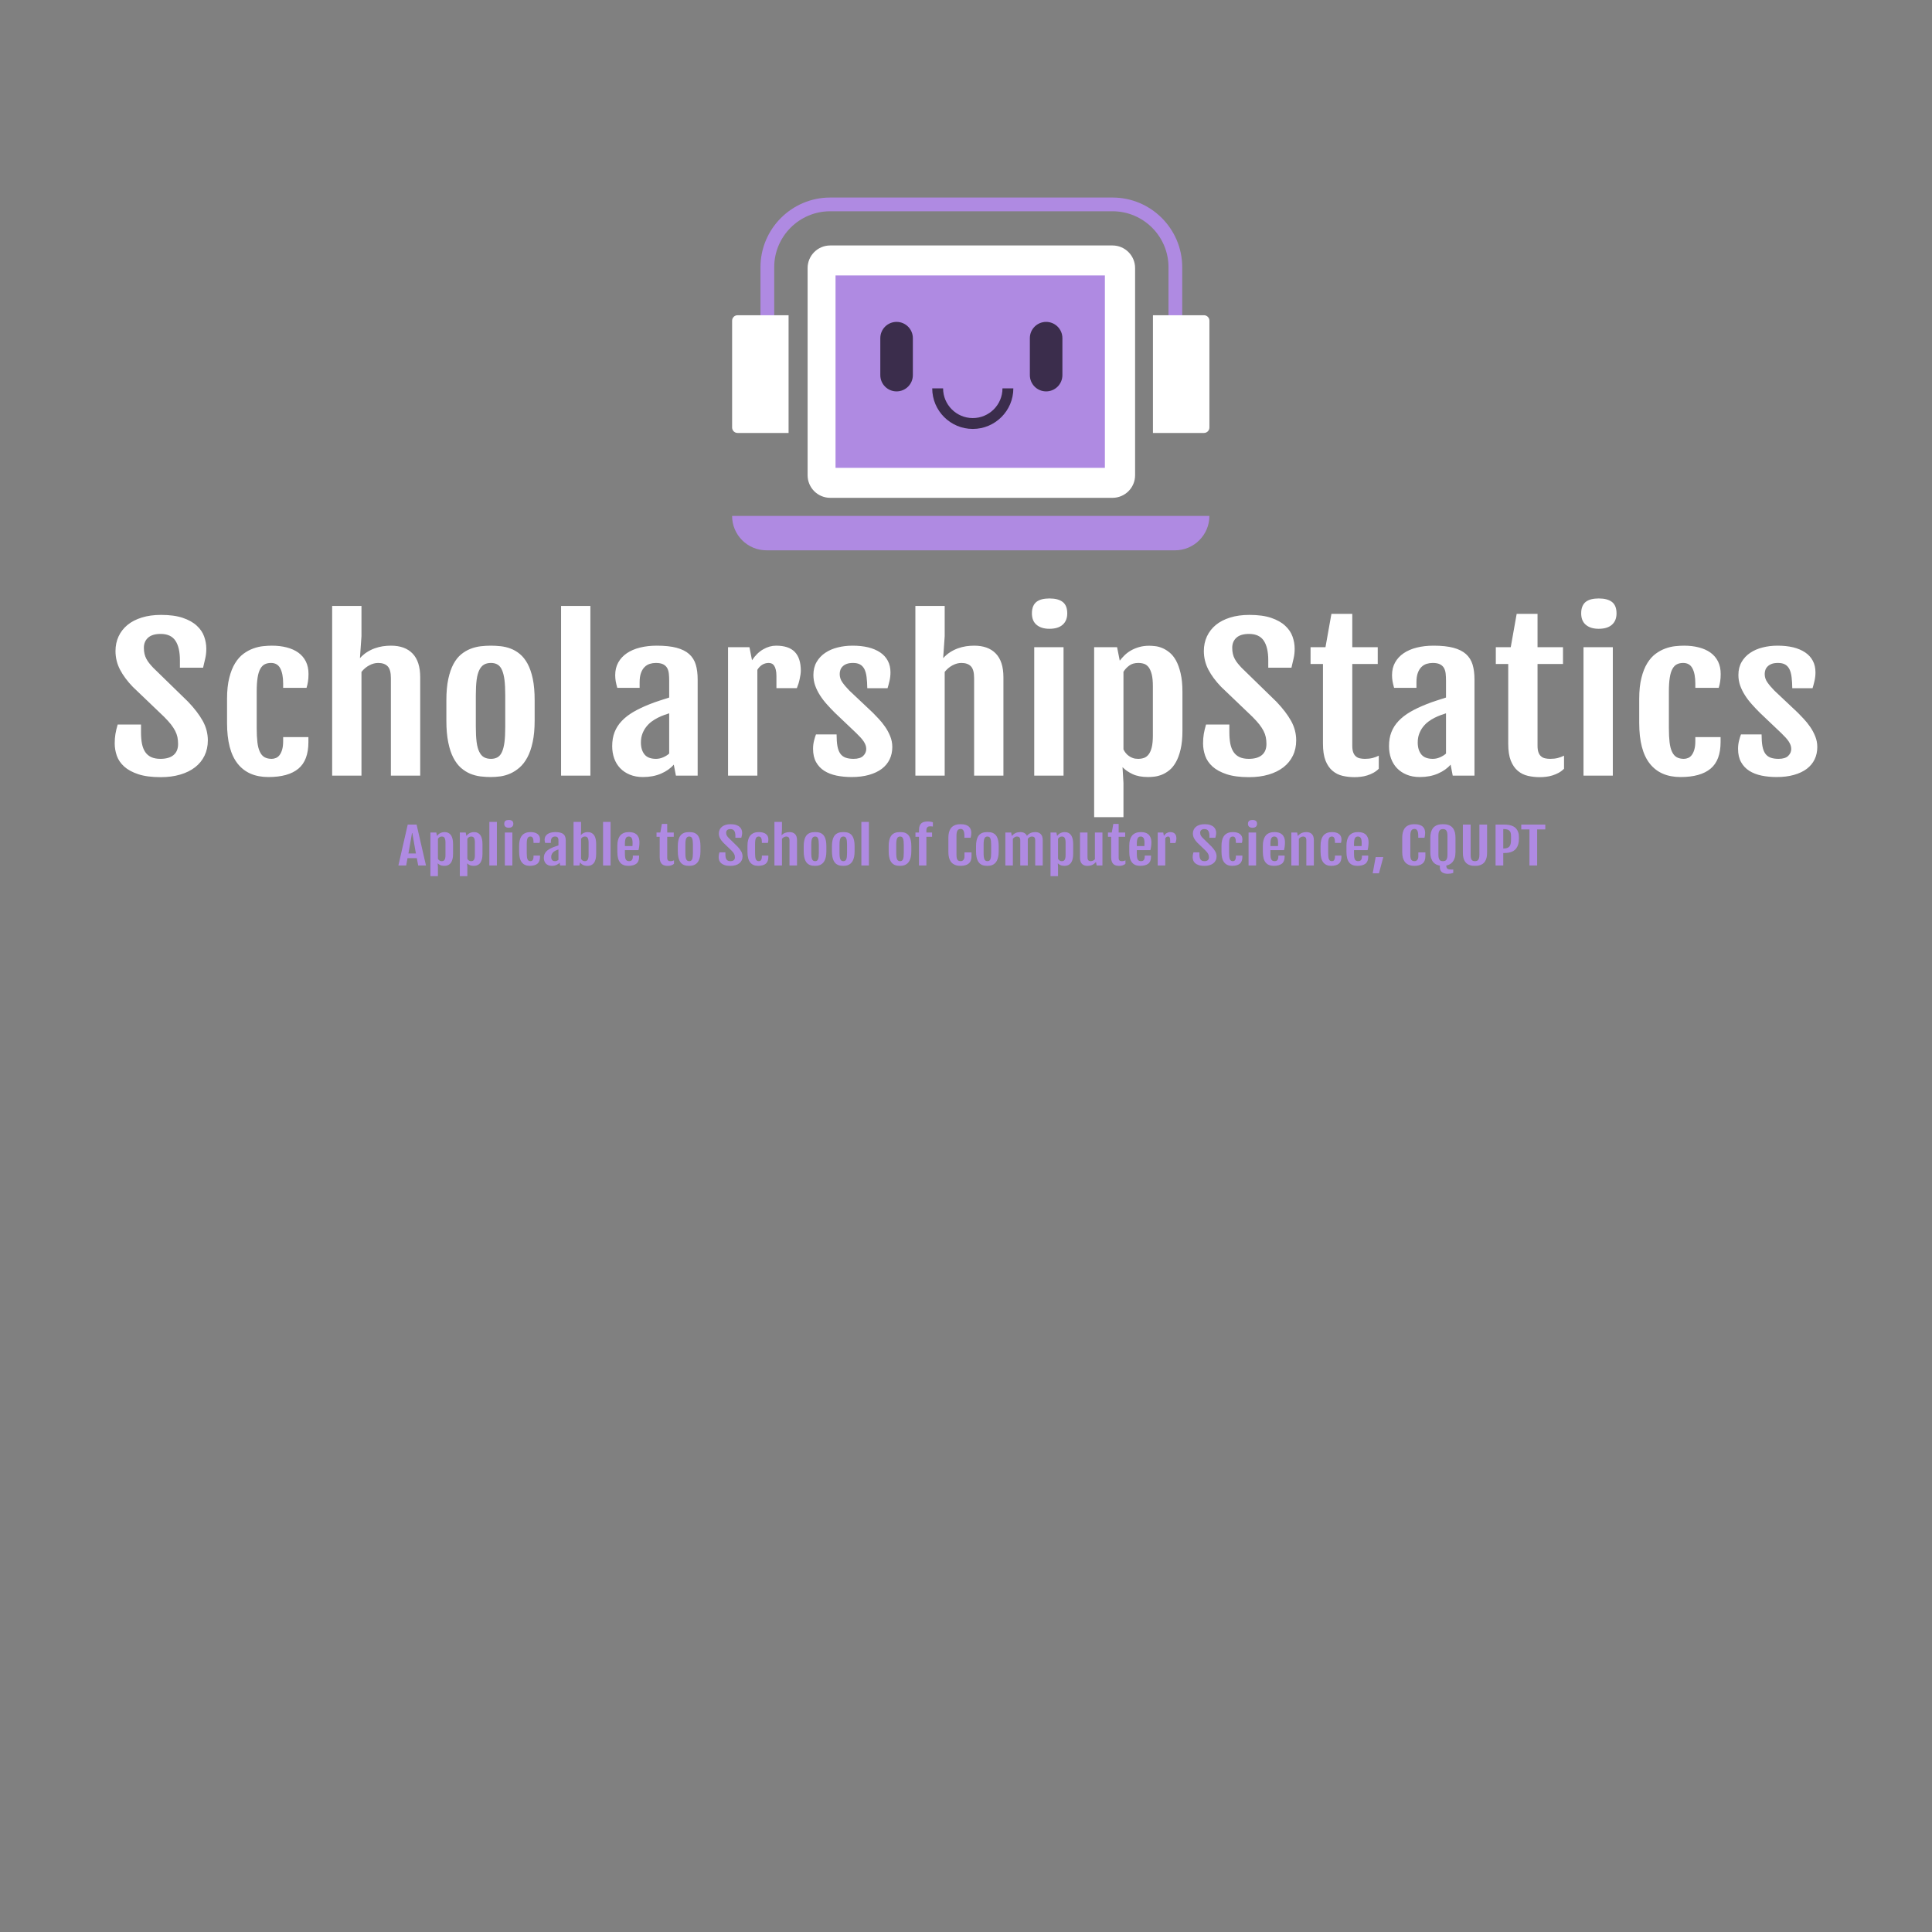 <svg xmlns="http://www.w3.org/2000/svg" width="512" height="512" viewBox="0 0 512 512" style="overflow: visible" data-bbox="30.321587850611962 52.35339158024496 451.356824298776 179.83395119951004">
        
        <rect x="0" y="0" width="512" height="512" fill="#808080" stroke="none"/>
        
        <g transform="matrix(0.286, 0, 0, 0.286, 185.76, 27.596)" data-uid="o_f99d9g9kb_9">
          <svg id="OBJECTS" xmlns="http://www.w3.org/2000/svg" viewBox="0 0 500 500" width="500" height="500" data-uid="o_f99d9g9kb_10">
            <path class="cls-1" fill="#af8ae2" data-type="rect" data-x="118.17" data-y="148.48" data-width="267.42" data-height="195.42" d="M118.17 148.48H385.59 V343.9 H118.17 Z" data-uid="o_f99d9g9kb_11"></path>
            <g data-uid="o_f99d9g9kb_12">
              <path class="cls-1" d="m445.95 252.27h-12.72v-101.14c0-28.6-23.26-51.86-51.86-51.86H119.74c-28.59 0-51.86 23.26-51.86 51.86v101.14h-12.72v-101.14c0-35.61 28.97-64.58 64.58-64.58h261.63c35.61 0 64.58 28.97 64.58 64.58v101.14Z" fill="#af8ae2" data-uid="o_f99d9g9kb_13"></path>
              <path class="cls-2" d="m381.34 130.96H119.77c-11.57 0-20.94 9.39-20.94 20.94v191.98c0 11.55 9.37 20.92 20.94 20.92h261.57c11.55 0 20.94-9.37 20.94-20.92v-191.98c0-11.55-9.39-20.94-20.94-20.94Zm-7.05 206.09H124.7v-178.33h249.59v178.33Z" fill="#fff" data-uid="o_f99d9g9kb_14"></path>
              <path class="cls-1" d="m439.27 413.44H60.73c-17.6 0-31.87-14.27-31.87-31.87h442.26c0 17.6-14.27 31.87-31.87 31.87Z" fill="#af8ae2" data-uid="o_f99d9g9kb_15"></path>
              <path class="cls-2" d="m33.91 195.61h47.28v109.08h-47.28c-2.78 0-5.04-2.26-5.04-5.04v-99c0-2.78 2.26-5.04 5.04-5.04Z" fill="#fff" data-uid="o_f99d9g9kb_16"></path>
              <path class="cls-2" d="m423.85 195.61h47.28v109.08h-47.28c-2.78 0-5.04-2.26-5.04-5.04v-99c0-2.78 2.26-5.04 5.04-5.04Z" transform="matrix(-1, 1.2246468525851679e-16, -1.2246468525851679e-16, -1, 889.95, 500.3)" fill="#fff" data-uid="o_f99d9g9kb_17"></path>
            </g>
            <g data-uid="o_f99d9g9kb_18">
              <path class="cls-3" d="m181.27 266.18h0c-8.33 0-15.08-6.75-15.08-15.08v-34.24c0-8.33 6.75-15.08 15.08-15.08h0c8.33 0 15.08 6.75 15.08 15.08v34.24c0 8.33-6.75 15.08-15.08 15.08Z" fill="#3b2d4c" data-uid="o_f99d9g9kb_19"></path>
              <path class="cls-3" d="m319.84 266.18h0c-8.33 0-15.08-6.75-15.08-15.08v-34.24c0-8.33 6.75-15.08 15.08-15.08h0c8.33 0 15.08 6.75 15.08 15.08v34.24c0 8.33-6.75 15.08-15.08 15.08Z" fill="#3b2d4c" data-uid="o_f99d9g9kb_20"></path>
              <path class="cls-3" d="m251.88 300.97c-20.72 0-37.58-16.86-37.58-37.58h10.07c0 15.17 12.34 27.51 27.51 27.51s27.51-12.34 27.51-27.51h10.07c0 20.72-16.86 37.58-37.58 37.58Z" fill="#3b2d4c" data-uid="o_f99d9g9kb_21"></path>
            </g>
          </svg>
        </g>
        <path text="ScholarshipStatics" fill="#ffffff" space="preserve" text-anchor="middle" offset="0.5" font-scale="contain" font-size="48" font-family="Fjalla One" transform="matrix(1.31, 0, 0, 1.055, 255.83, 205.555)" data-fl-textpath="" font-style="normal" font-weight="400" data-uid="o_f99d9g9kb_22" d="M-172.085-8.11L-172.085-8.11Q-172.085-9.4 -171.935-10.49Q-171.785-11.58 -171.485-12.84L-171.485-12.84L-166.765-12.84L-166.765-10.9Q-166.765-9.28 -166.575-8.04Q-166.375-6.8 -165.915-5.94Q-165.455-5.09 -164.695-4.65Q-163.935-4.22 -162.835-4.22L-162.835-4.22Q-161.095-4.22 -160.185-5.17Q-159.265-6.12 -159.265-7.95L-159.265-7.95Q-159.265-8.88 -159.395-9.67Q-159.525-10.45 -159.845-11.23Q-160.165-12 -160.695-12.86Q-161.235-13.71 -162.085-14.77L-162.085-14.77L-168.415-22.29Q-170.095-24.45 -171.015-26.64Q-171.925-28.83 -171.925-31.31L-171.925-31.31Q-171.925-33.3 -171.305-34.97Q-170.685-36.63 -169.515-37.84Q-168.335-39.05 -166.615-39.71Q-164.895-40.38 -162.715-40.38L-162.715-40.38Q-160.065-40.38 -158.295-39.63Q-156.525-38.88 -155.475-37.66Q-154.415-36.45 -153.985-34.93Q-153.555-33.42 -153.555-31.9L-153.555-31.9Q-153.555-30.61 -153.755-29.52Q-153.945-28.43 -154.205-27.12L-154.205-27.12L-158.895-27.12L-158.895-29.02Q-158.895-32.2 -159.805-33.9Q-160.725-35.6 -162.785-35.6L-162.785-35.6Q-164.495-35.6 -165.335-34.65Q-166.185-33.7 -166.185-32.11L-166.185-32.11Q-166.185-31.27 -166.055-30.59Q-165.925-29.91 -165.675-29.33Q-165.435-28.76 -165.085-28.22Q-164.735-27.68 -164.285-27.09L-164.285-27.09L-157.235-18.56Q-155.305-16.05 -154.275-13.75Q-153.245-11.44 -153.245-8.86L-153.245-8.86Q-153.245-6.73 -153.915-5.02Q-154.585-3.3 -155.825-2.11Q-157.065-0.91 -158.825-0.27Q-160.585 0.38 -162.785 0.38L-162.785 0.38Q-165.505 0.38 -167.295-0.35Q-169.085-1.08 -170.155-2.27Q-171.225-3.47 -171.655-4.99Q-172.085-6.52 -172.085-8.11ZM-140.989 0.35L-140.989 0.35Q-145.069 0.35 -147.209-3Q-149.359-6.35 -149.359-13.22L-149.359-13.22L-149.359-19.31Q-149.359-22.38 -148.909-24.57Q-148.469-26.77 -147.729-28.25Q-146.989-29.74 -146.039-30.61Q-145.089-31.48 -144.079-31.93Q-143.079-32.39 -142.089-32.52Q-141.109-32.65 -140.289-32.65L-140.289-32.65Q-138.649-32.65 -137.289-32.21Q-135.929-31.78 -134.939-30.9Q-133.959-30.02 -133.419-28.69Q-132.879-27.35 -132.879-25.55L-132.879-25.55Q-132.879-24.42 -132.989-23.61Q-133.089-22.8 -133.279-22.05L-133.279-22.05L-138.009-22.05L-138.009-23.13Q-138.009-25.57 -138.589-26.94Q-139.159-28.31 -140.469-28.31L-140.469-28.31Q-141.199-28.31 -141.739-27.97Q-142.279-27.63 -142.639-26.81Q-143.009-25.99 -143.179-24.61Q-143.359-23.23 -143.359-21.14L-143.359-21.14L-143.359-11.98Q-143.359-9.87 -143.219-8.39Q-143.079-6.91 -142.719-5.99Q-142.369-5.06 -141.789-4.64Q-141.199-4.22 -140.329-4.22L-140.329-4.22Q-139.889-4.22 -139.469-4.44Q-139.039-4.66 -138.729-5.18Q-138.409-5.7 -138.209-6.55Q-138.009-7.41 -138.009-8.67L-138.009-8.67L-138.009-9.68L-132.899-9.68L-132.899-8.44Q-132.899-3.84 -134.929-1.75Q-136.959 0.35 -140.989 0.35ZM-128.095 0L-128.095-42.63L-122.165-42.63L-122.165-35.04L-122.475-29.51Q-121.815-30.42 -121.055-31.02Q-120.295-31.62 -119.485-31.98Q-118.675-32.34 -117.845-32.5Q-117.015-32.65 -116.195-32.65L-116.195-32.65Q-113.355-32.65 -111.825-30.67Q-110.285-28.69 -110.285-24.73L-110.285-24.73L-110.285 0L-116.215 0L-116.215-24.52Q-116.215-26.65 -116.875-27.48Q-117.525-28.31 -118.795-28.31L-118.795-28.31Q-119.685-28.31 -120.585-27.71Q-121.485-27.12 -122.165-26.06L-122.165-26.06L-122.165 0L-128.095 0ZM-96.011 0.35L-96.011 0.35Q-97.041 0.35 -98.111 0.19Q-99.171 0.02 -100.171-0.49Q-101.171-1.01 -102.051-1.97Q-102.921-2.93 -103.581-4.5Q-104.241-6.07 -104.611-8.37Q-104.991-10.66 -104.991-13.85L-104.991-13.85L-104.991-18.91Q-104.991-22.05 -104.601-24.29Q-104.211-26.53 -103.551-28.05Q-102.881-29.58 -101.991-30.48Q-101.101-31.38 -100.101-31.86Q-99.101-32.34 -98.051-32.5Q-96.991-32.65 -95.991-32.65L-95.991-32.65Q-95.031-32.65 -93.991-32.51Q-92.961-32.37 -91.981-31.91Q-90.991-31.45 -90.121-30.55Q-89.241-29.65 -88.571-28.13Q-87.901-26.6 -87.511-24.34Q-87.131-22.08 -87.131-18.91L-87.131-18.91L-87.131-13.85Q-87.131-10.71 -87.531-8.44Q-87.921-6.16 -88.601-4.59Q-89.281-3.02 -90.171-2.05Q-91.061-1.08 -92.051-0.54Q-93.031 0 -94.051 0.18Q-95.071 0.35 -96.011 0.35ZM-95.961-4.22L-95.961-4.22Q-95.171-4.22 -94.621-4.63Q-94.061-5.04 -93.731-5.98Q-93.391-6.91 -93.231-8.45Q-93.081-9.98 -93.081-12.26L-93.081-12.26L-93.081-20.2Q-93.081-22.48 -93.231-24.02Q-93.391-25.57 -93.731-26.52Q-94.061-27.47 -94.621-27.89Q-95.171-28.31 -95.961-28.31L-95.961-28.31Q-96.811-28.31 -97.381-27.89Q-97.961-27.47 -98.331-26.52Q-98.711-25.57 -98.871-24.02Q-99.031-22.48 -99.031-20.2L-99.031-20.2L-99.031-12.26Q-99.031-9.98 -98.871-8.45Q-98.711-6.91 -98.331-5.98Q-97.961-5.04 -97.381-4.63Q-96.811-4.22 -95.961-4.22ZM-81.786 0L-81.786-42.63L-75.856-42.63L-75.856 0L-81.786 0ZM-65.215 0.35L-65.215 0.35Q-66.715 0.35 -67.875-0.25Q-69.035-0.84 -69.835-1.88Q-70.625-2.91 -71.035-4.32Q-71.445-5.74 -71.445-7.41L-71.445-7.41Q-71.445-9.4 -70.955-10.95Q-70.465-12.49 -69.515-13.73Q-68.565-14.98 -67.165-16Q-65.755-17.02 -63.905-17.93L-63.905-17.93Q-63.015-18.38 -61.895-18.83Q-60.785-19.29 -59.915-19.62L-59.915-19.62L-59.915-23.88Q-59.915-24.82 -59.985-25.63Q-60.055-26.44 -60.325-27.04Q-60.595-27.63 -61.135-27.97Q-61.675-28.31 -62.615-28.31L-62.615-28.31Q-63.245-28.31 -63.845-28.08Q-64.445-27.84 -64.895-27.28Q-65.355-26.72 -65.625-25.78Q-65.895-24.84 -65.895-23.46L-65.895-23.46L-65.895-22.05L-70.415-22.05Q-70.625-22.97 -70.735-23.73Q-70.835-24.49 -70.835-25.24L-70.835-25.24Q-70.835-27.05 -70.215-28.43Q-69.595-29.81 -68.485-30.75Q-67.375-31.69 -65.825-32.17Q-64.275-32.65 -62.425-32.65L-62.425-32.65Q-60.015-32.65 -58.415-32.12Q-56.825-31.59 -55.875-30.54Q-54.925-29.48 -54.535-27.89Q-54.155-26.3 -54.155-24.16L-54.155-24.16L-54.155 0L-58.555 0L-58.985-2.77Q-59.945-1.38 -61.545-0.52Q-63.155 0.35 -65.215 0.35ZM-62.585-4.22L-62.585-4.22Q-61.835-4.22 -61.125-4.61Q-60.415-4.99 -59.915-5.55L-59.915-5.55L-59.915-15.66Q-60.385-15.47 -60.975-15.21Q-61.555-14.95 -62.235-14.53L-62.235-14.53Q-62.875-14.13 -63.485-13.57Q-64.085-13.01 -64.575-12.23Q-65.055-11.46 -65.345-10.49Q-65.635-9.52 -65.635-8.32L-65.635-8.32Q-65.635-6.47 -64.915-5.34Q-64.185-4.22 -62.585-4.22ZM-48.009 0L-48.009-32.27L-43.679-32.27L-43.159-28.99Q-42.179-30.82 -40.899-31.73Q-39.619-32.65 -38.289-32.65L-38.289-32.65Q-35.729-32.65 -34.509-31.08Q-33.289-29.51 -33.289-26.37L-33.289-26.37Q-33.289-25.97 -33.349-25.42Q-33.409-24.87 -33.519-24.27Q-33.619-23.67 -33.769-23.07Q-33.929-22.48 -34.089-21.98L-34.089-21.98L-38.219-21.98L-38.219-24.98Q-38.219-25.97 -38.349-26.6Q-38.469-27.23 -38.679-27.62Q-38.899-28.01 -39.179-28.16Q-39.459-28.31 -39.789-28.31L-39.789-28.31Q-40.489-28.31 -41.089-27.86Q-41.679-27.4 -42.079-26.58L-42.079-26.58L-42.079 0L-48.009 0ZM-30.81-6.75L-30.81-6.75Q-30.81-7.8 -30.61-8.79Q-30.41-9.77 -30.22-10.36L-30.22-10.36L-26.05-10.36Q-26.05-8.6 -25.88-7.42Q-25.7-6.23 -25.3-5.53Q-24.9-4.83 -24.23-4.52Q-23.57-4.22 -22.61-4.22L-22.61-4.22Q-21.27-4.22 -20.66-4.97Q-20.05-5.72 -20.05-6.7L-20.05-6.7Q-20.05-7.22 -20.19-7.69Q-20.33-8.16 -20.59-8.64Q-20.85-9.12 -21.22-9.61Q-21.6-10.1 -22.07-10.69L-22.07-10.69L-26.4-15.8Q-27.25-16.85 -28.03-17.94Q-28.82-19.03 -29.41-20.19Q-30.01-21.35 -30.38-22.62Q-30.74-23.88 -30.74-25.29L-30.74-25.29Q-30.74-27.16 -30.09-28.55Q-29.45-29.93 -28.36-30.84Q-27.27-31.76 -25.84-32.2Q-24.41-32.65 -22.82-32.65L-22.82-32.65Q-21.06-32.65 -19.65-32.23Q-18.25-31.8 -17.24-30.96Q-16.23-30.12 -15.69-28.86Q-15.15-27.61 -15.15-25.95L-15.15-25.95Q-15.15-24.82 -15.35-23.77Q-15.55-22.71 -15.74-21.96L-15.74-21.96L-19.84-21.96Q-19.86-23.55 -19.98-24.75Q-20.1-25.95 -20.41-26.73Q-20.73-27.52 -21.28-27.91Q-21.83-28.31 -22.72-28.31L-22.72-28.31Q-23.5-28.31 -24.01-28.07Q-24.53-27.82 -24.84-27.42Q-25.16-27.02 -25.29-26.53Q-25.42-26.04 -25.42-25.52L-25.42-25.52Q-25.42-24.4 -24.88-23.44Q-24.34-22.48 -23.45-21.35L-23.45-21.35L-18.71-15.8Q-18.2-15.16 -17.52-14.26Q-16.84-13.36 -16.23-12.27Q-15.62-11.18 -15.2-9.89Q-14.78-8.6 -14.78-7.2L-14.78-7.2Q-14.78-5.48 -15.32-4.09Q-15.86-2.7 -16.91-1.71Q-17.96-0.73 -19.5-0.19Q-21.04 0.35 -23 0.35L-23 0.35Q-24.62 0.35 -26.05-0.01Q-27.48-0.38 -28.54-1.21Q-29.59-2.04 -30.2-3.4Q-30.81-4.76 -30.81-6.75ZM-10.11 0L-10.11-42.63L-4.18-42.63L-4.18-35.04L-4.49-29.51Q-3.83-30.42 -3.07-31.02Q-2.31-31.62 -1.5-31.98Q-0.69-32.34  0.14-32.5Q 0.97-32.65  1.79-32.65L 1.79-32.65Q 4.63-32.65  6.16-30.67Q 7.7-28.69  7.7-24.73L 7.7-24.73L 7.7 0L 1.77 0L 1.77-24.52Q 1.77-26.65  1.11-27.48Q 0.46-28.31 -0.81-28.31L-0.81-28.31Q-1.7-28.31 -2.6-27.71Q-3.5-27.12 -4.18-26.06L-4.18-26.06L-4.18 0L-10.11 0ZM 17.003-36.89L 17.003-36.89Q 15.363-36.89  14.413-37.88Q 13.463-38.86  13.463-40.76L 13.463-40.76Q 13.463-41.81  13.713-42.53Q 13.953-43.24  14.413-43.68Q 14.873-44.11  15.523-44.31Q 16.183-44.51  17.023-44.51L 17.023-44.51Q 18.783-44.51  19.703-43.62Q 20.613-42.73  20.613-40.76L 20.613-40.76Q 20.613-38.93  19.683-37.91Q 18.763-36.89  17.003-36.89ZM 13.933 0L 13.933-32.27L 19.863-32.27L 19.863 0L 13.933 0ZM 31.794-2.13L 31.984 1.83L 31.984 10.43L 26.054 10.43L 26.054-32.27L 30.694-32.27L 31.234-28.88Q 31.634-29.53  32.184-30.21Q 32.734-30.89  33.464-31.42Q 34.204-31.95  35.134-32.29Q 36.054-32.63  37.204-32.63L 37.204-32.63Q 37.704-32.63  38.394-32.53Q 39.084-32.44  39.824-32.06Q 40.554-31.69  41.294-30.95Q 42.034-30.21  42.614-28.92Q 43.184-27.63  43.544-25.71Q 43.914-23.79  43.914-21.05L 43.914-21.05L 43.914-11.27Q 43.914-8.53  43.544-6.61Q 43.184-4.69  42.594-3.4Q 42.014-2.11  41.264-1.36Q 40.514-0.61  39.734-0.23Q 38.964 0.14  38.234 0.25Q 37.514 0.35  36.974 0.35L 36.974 0.35Q 35.094 0.35  33.844-0.38Q 32.594-1.1  31.794-2.13L 31.794-2.13ZM 31.984-26.09L 31.984-6.59Q 32.164-6.12  32.434-5.7Q 32.704-5.27  33.074-4.95Q 33.434-4.62  33.894-4.42Q 34.344-4.22  34.954-4.22L 34.954-4.22Q 35.614-4.22  36.154-4.46Q 36.694-4.71  37.094-5.36Q 37.484-6  37.714-7.15Q 37.934-8.3  37.934-10.1L 37.934-10.1L 37.934-22.45Q 37.934-24.26  37.714-25.39Q 37.484-26.53  37.104-27.19Q 36.714-27.84  36.174-28.08Q 35.634-28.31  34.984-28.31L 34.984-28.31Q 33.854-28.31  33.144-27.64Q 32.424-26.98  31.984-26.09L 31.984-26.09ZM 48.087-8.11L 48.087-8.11Q 48.087-9.4  48.237-10.49Q 48.387-11.58  48.687-12.84L 48.687-12.84L 53.407-12.84L 53.407-10.9Q 53.407-9.28  53.597-8.04Q 53.797-6.8  54.257-5.94Q 54.717-5.09  55.477-4.65Q 56.237-4.22  57.337-4.22L 57.337-4.22Q 59.077-4.22  59.987-5.17Q 60.907-6.12  60.907-7.95L 60.907-7.95Q 60.907-8.88  60.777-9.67Q 60.647-10.45  60.327-11.23Q 60.007-12  59.477-12.86Q 58.937-13.71  58.087-14.77L 58.087-14.77L 51.757-22.29Q 50.077-24.45  49.157-26.64Q 48.247-28.83  48.247-31.31L 48.247-31.31Q 48.247-33.3  48.867-34.97Q 49.487-36.63  50.657-37.84Q 51.837-39.05  53.557-39.71Q 55.277-40.38  57.457-40.38L 57.457-40.38Q 60.107-40.38  61.877-39.63Q 63.647-38.88  64.697-37.66Q 65.757-36.45  66.187-34.93Q 66.617-33.42  66.617-31.9L 66.617-31.9Q 66.617-30.61  66.417-29.52Q 66.227-28.43  65.967-27.12L 65.967-27.12L 61.277-27.12L 61.277-29.02Q 61.277-32.2  60.367-33.9Q 59.447-35.6  57.387-35.6L 57.387-35.6Q 55.677-35.6  54.837-34.65Q 53.987-33.7  53.987-32.11L 53.987-32.11Q 53.987-31.27  54.117-30.59Q 54.247-29.91  54.497-29.33Q 54.737-28.76  55.087-28.22Q 55.437-27.68  55.887-27.09L 55.887-27.09L 62.937-18.56Q 64.867-16.05  65.897-13.75Q 66.927-11.44  66.927-8.86L 66.927-8.86Q 66.927-6.73  66.257-5.02Q 65.587-3.3  64.347-2.11Q 63.107-0.91  61.347-0.27Q 59.587 0.38  57.387 0.38L 57.387 0.38Q 54.667 0.38  52.877-0.35Q 51.087-1.08  50.017-2.27Q 48.947-3.47  48.517-4.99Q 48.087-6.52  48.087-8.11ZM 72.343-8.04L 72.343-28.05L 69.833-28.05L 69.833-32.27L 72.853-32.27L 74.053-40.64L 78.273-40.64L 78.273-32.27L 83.423-32.27L 83.423-28.05L 78.273-28.05L 78.273-7.52Q 78.273-6.47  78.473-5.82Q 78.663-5.18  79.023-4.82Q 79.373-4.45  79.843-4.34Q 80.313-4.22  80.823-4.22L 80.823-4.22Q 81.693-4.22  82.363-4.43Q 83.023-4.64  83.633-5.02L 83.633-5.02L 83.633-1.73Q 83.123-1.1  82.523-0.7Q 81.923-0.3  81.293-0.06Q 80.663 0.19  80.003 0.28Q 79.343 0.38  78.713 0.38L 78.713 0.38Q 77.473 0.38  76.323 0.05Q 75.173-0.28  74.283-1.21Q 73.393-2.13  72.863-3.77Q 72.343-5.41  72.343-8.04L 72.343-8.04ZM 91.934 0.35L 91.934 0.35Q 90.434 0.35  89.274-0.25Q 88.114-0.84  87.314-1.88Q 86.524-2.91  86.114-4.32Q 85.704-5.74  85.704-7.41L 85.704-7.41Q 85.704-9.4  86.194-10.95Q 86.684-12.49  87.634-13.73Q 88.584-14.98  89.984-16Q 91.394-17.02  93.244-17.93L 93.244-17.93Q 94.134-18.38  95.254-18.83Q 96.364-19.29  97.234-19.62L 97.234-19.62L 97.234-23.88Q 97.234-24.82  97.164-25.63Q 97.094-26.44  96.824-27.04Q 96.554-27.63  96.014-27.97Q 95.474-28.31  94.534-28.31L 94.534-28.31Q 93.904-28.31  93.304-28.08Q 92.704-27.84  92.254-27.28Q 91.794-26.72  91.524-25.78Q 91.254-24.84  91.254-23.46L 91.254-23.46L 91.254-22.05L 86.734-22.05Q 86.524-22.97  86.414-23.73Q 86.314-24.49  86.314-25.24L 86.314-25.24Q 86.314-27.05  86.934-28.43Q 87.554-29.81  88.664-30.75Q 89.774-31.69  91.324-32.17Q 92.874-32.65  94.724-32.65L 94.724-32.65Q 97.134-32.65  98.734-32.12Q 100.324-31.59  101.274-30.54Q 102.224-29.48  102.614-27.89Q 102.994-26.3  102.994-24.16L 102.994-24.16L 102.994 0L 98.594 0L 98.164-2.77Q 97.204-1.38  95.604-0.52Q 93.994 0.35  91.934 0.35ZM 94.564-4.22L 94.564-4.22Q 95.314-4.22  96.024-4.61Q 96.734-4.99  97.234-5.55L 97.234-5.55L 97.234-15.66Q 96.764-15.47  96.174-15.21Q 95.594-14.95  94.914-14.53L 94.914-14.53Q 94.274-14.13  93.664-13.57Q 93.064-13.01  92.574-12.23Q 92.094-11.46  91.804-10.49Q 91.514-9.52  91.514-8.32L 91.514-8.32Q 91.514-6.47  92.234-5.34Q 92.964-4.22  94.564-4.22ZM 109.82-8.04L 109.82-28.05L 107.31-28.05L 107.31-32.27L 110.33-32.27L 111.53-40.64L 115.75-40.64L 115.75-32.27L 120.9-32.27L 120.9-28.05L 115.75-28.05L 115.75-7.52Q 115.75-6.47  115.95-5.82Q 116.14-5.18  116.5-4.82Q 116.85-4.45  117.32-4.34Q 117.79-4.22  118.3-4.22L 118.3-4.22Q 119.17-4.22  119.84-4.43Q 120.5-4.64  121.11-5.02L 121.11-5.02L 121.11-1.73Q 120.6-1.1  120-0.7Q 119.4-0.3  118.77-0.06Q 118.14 0.19  117.48 0.28Q 116.82 0.38  116.19 0.38L 116.19 0.38Q 114.95 0.38  113.8 0.05Q 112.65-0.28  111.76-1.21Q 110.87-2.13  110.34-3.77Q 109.82-5.41  109.82-8.04L 109.82-8.04ZM 128.12-36.89L 128.12-36.89Q 126.48-36.89  125.53-37.88Q 124.58-38.86  124.58-40.76L 124.58-40.76Q 124.58-41.81  124.83-42.53Q 125.07-43.24  125.53-43.68Q 125.99-44.11  126.64-44.31Q 127.3-44.51  128.14-44.51L 128.14-44.51Q 129.9-44.51  130.82-43.62Q 131.73-42.73  131.73-40.76L 131.73-40.76Q 131.73-38.93  130.8-37.91Q 129.88-36.89  128.12-36.89ZM 125.05 0L 125.05-32.27L 130.98-32.27L 130.98 0L 125.05 0ZM 144.691 0.35L 144.691 0.35Q 140.611 0.35  138.471-3Q 136.321-6.35  136.321-13.22L 136.321-13.22L 136.321-19.31Q 136.321-22.38  136.771-24.57Q 137.211-26.77  137.951-28.25Q 138.691-29.74  139.641-30.61Q 140.591-31.48  141.601-31.93Q 142.601-32.39  143.591-32.52Q 144.571-32.65  145.391-32.65L 145.391-32.65Q 147.031-32.65  148.391-32.21Q 149.751-31.78  150.741-30.9Q 151.721-30.02  152.261-28.69Q 152.801-27.35  152.801-25.55L 152.801-25.55Q 152.801-24.42  152.691-23.61Q 152.591-22.8  152.401-22.05L 152.401-22.05L 147.671-22.05L 147.671-23.13Q 147.671-25.57  147.091-26.94Q 146.521-28.31  145.211-28.31L 145.211-28.31Q 144.481-28.31  143.941-27.97Q 143.401-27.63  143.041-26.81Q 142.671-25.99  142.501-24.61Q 142.321-23.23  142.321-21.14L 142.321-21.14L 142.321-11.98Q 142.321-9.87  142.461-8.39Q 142.601-6.91  142.961-5.99Q 143.311-5.06  143.891-4.64Q 144.481-4.22  145.351-4.22L 145.351-4.22Q 145.791-4.22  146.211-4.44Q 146.641-4.66  146.951-5.18Q 147.271-5.7  147.471-6.55Q 147.671-7.41  147.671-8.67L 147.671-8.67L 147.671-9.68L 152.781-9.68L 152.781-8.44Q 152.781-3.84  150.751-1.75Q 148.721 0.35  144.691 0.35ZM 156.315-6.75L 156.315-6.75Q 156.315-7.8  156.515-8.79Q 156.715-9.77  156.905-10.36L 156.905-10.36L 161.075-10.36Q 161.075-8.6  161.245-7.42Q 161.425-6.23  161.825-5.53Q 162.225-4.83  162.895-4.52Q 163.555-4.22  164.515-4.22L 164.515-4.22Q 165.855-4.22  166.465-4.97Q 167.075-5.72  167.075-6.7L 167.075-6.7Q 167.075-7.22  166.935-7.69Q 166.795-8.16  166.535-8.64Q 166.275-9.12  165.905-9.61Q 165.525-10.1  165.055-10.69L 165.055-10.69L 160.725-15.8Q 159.875-16.85  159.095-17.94Q 158.305-19.03  157.715-20.19Q 157.115-21.35  156.745-22.62Q 156.385-23.88  156.385-25.29L 156.385-25.29Q 156.385-27.16  157.035-28.55Q 157.675-29.93  158.765-30.84Q 159.855-31.76  161.285-32.2Q 162.715-32.65  164.305-32.65L 164.305-32.65Q 166.065-32.65  167.475-32.23Q 168.875-31.8  169.885-30.96Q 170.895-30.12  171.435-28.86Q 171.975-27.61  171.975-25.95L 171.975-25.95Q 171.975-24.82  171.775-23.77Q 171.575-22.71  171.385-21.96L 171.385-21.96L 167.285-21.96Q 167.265-23.55  167.145-24.75Q 167.025-25.95  166.715-26.73Q 166.395-27.52  165.845-27.91Q 165.295-28.31  164.405-28.31L 164.405-28.31Q 163.625-28.31  163.115-28.07Q 162.595-27.82  162.285-27.42Q 161.965-27.02  161.835-26.53Q 161.705-26.04  161.705-25.52L 161.705-25.52Q 161.705-24.4  162.245-23.44Q 162.785-22.48  163.675-21.35L 163.675-21.35L 168.415-15.8Q 168.925-15.16  169.605-14.26Q 170.285-13.36  170.895-12.27Q 171.505-11.18  171.925-9.89Q 172.345-8.6  172.345-7.2L 172.345-7.2Q 172.345-5.48  171.805-4.09Q 171.265-2.7  170.215-1.71Q 169.165-0.73  167.625-0.19Q 166.085 0.35  164.125 0.35L 164.125 0.35Q 162.505 0.35  161.075-0.01Q 159.645-0.38  158.585-1.21Q 157.535-2.04  156.925-3.4Q 156.315-4.76  156.315-6.75Z"></path>
        <path text="Applicable to School of Computer Science, CQUPT" fill="#af8ae2" space="preserve" text-anchor="middle" offset="0.5" font-scale="contain" font-size="48" font-family="Fjalla One" transform="matrix(0.336, 0, 0, 0.271, 257.584, 229.363)" font-style="normal" font-weight="400" data-fl-textpath="" data-uid="o_f99d9g9kb_23" d="M-452.409 0L-445.029-40.03L-438.049-40.03L-430.639 0L-436.779 0L-437.879-7.17L-445.199-7.17L-446.249 0L-452.409 0ZM-444.489-11.74L-438.589-11.74L-441.399-31.69L-441.659-31.69L-444.489-11.74ZM-421.405-2.13L-421.215 1.83L-421.215 10.43L-427.145 10.43L-427.145-32.27L-422.505-32.27L-421.965-28.88Q-421.565-29.53 -421.015-30.21Q-420.465-30.89 -419.735-31.42Q-418.995-31.95 -418.065-32.29Q-417.145-32.63 -415.995-32.63L-415.995-32.63Q-415.495-32.63 -414.805-32.53Q-414.115-32.44 -413.375-32.06Q-412.645-31.69 -411.905-30.95Q-411.165-30.21 -410.585-28.92Q-410.015-27.63 -409.655-25.71Q-409.285-23.79 -409.285-21.05L-409.285-21.05L-409.285-11.27Q-409.285-8.53 -409.655-6.61Q-410.015-4.69 -410.605-3.4Q-411.185-2.11 -411.935-1.36Q-412.685-0.61 -413.465-0.23Q-414.235 0.14 -414.965 0.25Q-415.685 0.35 -416.225 0.35L-416.225 0.35Q-418.105 0.35 -419.355-0.38Q-420.605-1.1 -421.405-2.13L-421.405-2.13ZM-421.215-26.09L-421.215-6.59Q-421.035-6.12 -420.765-5.7Q-420.495-5.27 -420.125-4.95Q-419.765-4.62 -419.305-4.42Q-418.855-4.22 -418.245-4.22L-418.245-4.22Q-417.585-4.22 -417.045-4.46Q-416.505-4.71 -416.105-5.36Q-415.715-6 -415.485-7.15Q-415.265-8.3 -415.265-10.1L-415.265-10.1L-415.265-22.45Q-415.265-24.26 -415.485-25.39Q-415.715-26.53 -416.095-27.19Q-416.485-27.84 -417.025-28.08Q-417.565-28.31 -418.215-28.31L-418.215-28.31Q-419.345-28.31 -420.055-27.64Q-420.775-26.98 -421.215-26.09L-421.215-26.09ZM-398.202-2.13L-398.012 1.83L-398.012 10.43L-403.942 10.43L-403.942-32.27L-399.302-32.27L-398.762-28.88Q-398.362-29.53 -397.812-30.21Q-397.262-30.89 -396.532-31.42Q-395.792-31.95 -394.862-32.29Q-393.942-32.63 -392.792-32.63L-392.792-32.63Q-392.292-32.63 -391.602-32.53Q-390.912-32.44 -390.172-32.06Q-389.442-31.69 -388.702-30.95Q-387.962-30.21 -387.382-28.92Q-386.812-27.63 -386.452-25.71Q-386.082-23.79 -386.082-21.05L-386.082-21.05L-386.082-11.27Q-386.082-8.53 -386.452-6.61Q-386.812-4.69 -387.402-3.4Q-387.982-2.11 -388.732-1.36Q-389.482-0.61 -390.262-0.23Q-391.032 0.14 -391.762 0.25Q-392.482 0.35 -393.022 0.35L-393.022 0.35Q-394.902 0.35 -396.152-0.38Q-397.402-1.1 -398.202-2.13L-398.202-2.13ZM-398.012-26.09L-398.012-6.59Q-397.832-6.12 -397.562-5.7Q-397.292-5.27 -396.922-4.95Q-396.562-4.62 -396.102-4.42Q-395.652-4.22 -395.042-4.22L-395.042-4.22Q-394.382-4.22 -393.842-4.46Q-393.302-4.71 -392.902-5.36Q-392.512-6 -392.282-7.15Q-392.062-8.3 -392.062-10.1L-392.062-10.1L-392.062-22.45Q-392.062-24.26 -392.282-25.39Q-392.512-26.53 -392.892-27.19Q-393.282-27.84 -393.822-28.08Q-394.362-28.31 -395.012-28.31L-395.012-28.31Q-396.142-28.31 -396.852-27.64Q-397.572-26.98 -398.012-26.09L-398.012-26.09ZM-380.649 0L-380.649-42.63L-374.719-42.63L-374.719 0L-380.649 0ZM-365.368-36.89L-365.368-36.89Q-367.008-36.89 -367.958-37.88Q-368.908-38.86 -368.908-40.76L-368.908-40.76Q-368.908-41.81 -368.658-42.53Q-368.418-43.24 -367.958-43.68Q-367.498-44.11 -366.848-44.31Q-366.188-44.51 -365.348-44.51L-365.348-44.51Q-363.588-44.51 -362.668-43.62Q-361.758-42.73 -361.758-40.76L-361.758-40.76Q-361.758-38.93 -362.688-37.91Q-363.608-36.89 -365.368-36.89ZM-368.438 0L-368.438-32.27L-362.508-32.27L-362.508 0L-368.438 0ZM-348.797 0.35L-348.797 0.35Q-352.877 0.35 -355.017-3Q-357.167-6.35 -357.167-13.22L-357.167-13.22L-357.167-19.31Q-357.167-22.38 -356.717-24.57Q-356.277-26.77 -355.537-28.25Q-354.797-29.74 -353.847-30.61Q-352.897-31.48 -351.887-31.93Q-350.887-32.39 -349.897-32.52Q-348.917-32.65 -348.097-32.65L-348.097-32.65Q-346.457-32.65 -345.097-32.21Q-343.737-31.78 -342.747-30.9Q-341.767-30.02 -341.227-28.69Q-340.687-27.35 -340.687-25.55L-340.687-25.55Q-340.687-24.42 -340.797-23.61Q-340.897-22.8 -341.087-22.05L-341.087-22.05L-345.817-22.05L-345.817-23.13Q-345.817-25.57 -346.397-26.94Q-346.967-28.31 -348.277-28.31L-348.277-28.31Q-349.007-28.31 -349.547-27.97Q-350.087-27.63 -350.447-26.81Q-350.817-25.99 -350.987-24.61Q-351.167-23.23 -351.167-21.14L-351.167-21.14L-351.167-11.98Q-351.167-9.87 -351.027-8.39Q-350.887-6.91 -350.527-5.99Q-350.177-5.06 -349.597-4.64Q-349.007-4.22 -348.137-4.22L-348.137-4.22Q-347.697-4.22 -347.277-4.44Q-346.847-4.66 -346.537-5.18Q-346.217-5.7 -346.017-6.55Q-345.817-7.41 -345.817-8.67L-345.817-8.67L-345.817-9.68L-340.707-9.68L-340.707-8.44Q-340.707-3.84 -342.737-1.75Q-344.767 0.35 -348.797 0.35ZM-331.453 0.35L-331.453 0.35Q-332.953 0.35 -334.113-0.25Q-335.273-0.84 -336.073-1.88Q-336.863-2.91 -337.273-4.32Q-337.683-5.74 -337.683-7.41L-337.683-7.41Q-337.683-9.4 -337.193-10.95Q-336.703-12.49 -335.753-13.73Q-334.803-14.98 -333.403-16Q-331.993-17.02 -330.143-17.93L-330.143-17.93Q-329.253-18.38 -328.133-18.83Q-327.023-19.29 -326.153-19.62L-326.153-19.62L-326.153-23.88Q-326.153-24.82 -326.223-25.63Q-326.293-26.44 -326.563-27.04Q-326.833-27.63 -327.373-27.97Q-327.913-28.31 -328.853-28.31L-328.853-28.31Q-329.483-28.31 -330.083-28.08Q-330.683-27.84 -331.133-27.28Q-331.593-26.72 -331.863-25.78Q-332.133-24.84 -332.133-23.46L-332.133-23.46L-332.133-22.05L-336.653-22.05Q-336.863-22.97 -336.973-23.73Q-337.073-24.49 -337.073-25.24L-337.073-25.24Q-337.073-27.05 -336.453-28.43Q-335.833-29.81 -334.723-30.75Q-333.613-31.69 -332.063-32.17Q-330.513-32.65 -328.663-32.65L-328.663-32.65Q-326.253-32.65 -324.653-32.12Q-323.063-31.59 -322.113-30.54Q-321.163-29.48 -320.773-27.89Q-320.393-26.3 -320.393-24.16L-320.393-24.16L-320.393 0L-324.793 0L-325.223-2.77Q-326.183-1.38 -327.783-0.52Q-329.393 0.35 -331.453 0.35ZM-328.823-4.22L-328.823-4.22Q-328.073-4.22 -327.363-4.61Q-326.653-4.99 -326.153-5.55L-326.153-5.55L-326.153-15.66Q-326.623-15.47 -327.213-15.21Q-327.793-14.95 -328.473-14.53L-328.473-14.53Q-329.113-14.13 -329.723-13.57Q-330.323-13.01 -330.813-12.23Q-331.293-11.46 -331.583-10.49Q-331.873-9.52 -331.873-8.32L-331.873-8.32Q-331.873-6.47 -331.153-5.34Q-330.423-4.22 -328.823-4.22ZM-314.247 0L-314.247-42.63L-308.317-42.63L-308.317-34.03L-308.507-29.77L-308.487-29.74Q-308.087-30.3 -307.557-30.82Q-307.027-31.34 -306.367-31.75Q-305.697-32.16 -304.887-32.39Q-304.077-32.63 -303.117-32.63L-303.117-32.63Q-302.627-32.63 -301.937-32.53Q-301.247-32.44 -300.507-32.06Q-299.767-31.69 -299.027-30.95Q-298.287-30.21 -297.717-28.92Q-297.137-27.63 -296.777-25.71Q-296.417-23.79 -296.417-21.05L-296.417-21.05L-296.417-11.27Q-296.417-8.53 -296.777-6.61Q-297.137-4.69 -297.727-3.39Q-298.317-2.09 -299.067-1.34Q-299.817-0.59 -300.587-0.21Q-301.357 0.16 -302.087 0.27Q-302.817 0.38 -303.347 0.38L-303.347 0.38Q-304.477 0.38 -305.377 0.09Q-306.277-0.19 -306.977-0.67Q-307.667-1.15 -308.187-1.76Q-308.717-2.37 -309.117-3L-309.117-3L-309.607 0L-314.247 0ZM-308.317-26.13L-308.317-6.54Q-308.137-6.09 -307.867-5.67Q-307.597-5.25 -307.247-4.93Q-306.887-4.62 -306.417-4.42Q-305.957-4.22 -305.367-4.22L-305.367-4.22Q-304.707-4.22 -304.167-4.46Q-303.637-4.71 -303.237-5.36Q-302.837-6 -302.617-7.15Q-302.387-8.3 -302.387-10.1L-302.387-10.1L-302.387-22.45Q-302.387-24.26 -302.617-25.39Q-302.837-26.53 -303.227-27.19Q-303.607-27.84 -304.147-28.08Q-304.687-28.31 -305.347-28.31L-305.347-28.31Q-306.447-28.31 -307.157-27.67Q-307.877-27.02 -308.317-26.13L-308.317-26.13ZM-290.977 0L-290.977-42.63L-285.047-42.63L-285.047 0L-290.977 0ZM-271.076 0.35L-271.076 0.35Q-273.166 0.35 -274.766-0.42Q-276.376-1.2 -277.476-2.84Q-278.576-4.48 -279.136-7.04Q-279.706-9.61 -279.706-13.22L-279.706-13.22L-279.706-19.31Q-279.706-22.38 -279.246-24.57Q-278.786-26.77 -278.046-28.25Q-277.316-29.74 -276.336-30.61Q-275.366-31.48 -274.336-31.93Q-273.306-32.39 -272.286-32.52Q-271.266-32.65 -270.396-32.65L-270.396-32.65Q-268.806-32.65 -267.326-32.17Q-265.856-31.69 -264.726-30.53Q-263.606-29.37 -262.936-27.42Q-262.266-25.48 -262.266-22.57L-262.266-22.57Q-262.266-21.59 -262.326-20.58Q-262.386-19.57 -262.476-18.6Q-262.566-17.63 -262.726-16.71Q-262.876-15.8 -263.036-15.02L-263.036-15.02L-273.746-15.02L-273.746-11.74Q-273.746-9.63 -273.586-8.19Q-273.426-6.75 -273.036-5.87Q-272.646-4.99 -271.976-4.61Q-271.316-4.22 -270.306-4.22L-270.306-4.22Q-269.766-4.22 -269.246-4.44Q-268.736-4.66 -268.346-5.18Q-267.956-5.7 -267.726-6.55Q-267.496-7.41 -267.496-8.67L-267.496-8.67L-267.496-9.68L-262.546-9.68L-262.546-8.44Q-262.546-3.84 -264.736-1.75Q-266.926 0.35 -271.076 0.35ZM-273.746-19.01L-267.796-19.01Q-267.776-19.27 -267.746-19.7Q-267.726-20.13 -267.716-20.6Q-267.706-21.07 -267.706-21.53Q-267.706-21.98 -267.706-22.31L-267.706-22.31Q-267.706-25.5 -268.456-26.91Q-269.206-28.31 -270.676-28.31L-270.676-28.31Q-271.456-28.31 -272.036-27.95Q-272.626-27.59 -272.996-26.73Q-273.376-25.88 -273.566-24.47Q-273.746-23.06 -273.746-20.98L-273.746-20.98L-273.746-19.01ZM-246.301-8.04L-246.301-28.05L-248.811-28.05L-248.811-32.27L-245.791-32.27L-244.591-40.64L-240.371-40.64L-240.371-32.27L-235.221-32.27L-235.221-28.05L-240.371-28.05L-240.371-7.52Q-240.371-6.47 -240.171-5.82Q-239.981-5.18 -239.621-4.82Q-239.271-4.45 -238.801-4.34Q-238.331-4.22 -237.821-4.22L-237.821-4.22Q-236.951-4.22 -236.281-4.43Q-235.621-4.64 -235.011-5.02L-235.011-5.02L-235.011-1.73Q-235.521-1.1 -236.121-0.7Q-236.721-0.3 -237.351-0.06Q-237.981 0.19 -238.641 0.28Q-239.301 0.38 -239.931 0.38L-239.931 0.38Q-241.171 0.38 -242.321 0.05Q-243.471-0.28 -244.361-1.21Q-245.251-2.13 -245.781-3.77Q-246.301-5.41 -246.301-8.04L-246.301-8.04ZM-223.031 0.35L-223.031 0.35Q-224.061 0.35 -225.131 0.19Q-226.191 0.02 -227.191-0.49Q-228.191-1.01 -229.071-1.97Q-229.941-2.93 -230.601-4.5Q-231.261-6.07 -231.631-8.37Q-232.011-10.66 -232.011-13.85L-232.011-13.85L-232.011-18.91Q-232.011-22.05 -231.621-24.29Q-231.231-26.53 -230.571-28.05Q-229.901-29.58 -229.011-30.48Q-228.121-31.38 -227.121-31.86Q-226.121-32.34 -225.071-32.5Q-224.011-32.65 -223.011-32.65L-223.011-32.65Q-222.051-32.65 -221.011-32.51Q-219.981-32.37 -219.001-31.91Q-218.011-31.45 -217.141-30.55Q-216.261-29.65 -215.591-28.13Q-214.921-26.6 -214.531-24.34Q-214.151-22.08 -214.151-18.91L-214.151-18.91L-214.151-13.85Q-214.151-10.71 -214.551-8.44Q-214.941-6.16 -215.621-4.59Q-216.301-3.02 -217.191-2.05Q-218.081-1.08 -219.071-0.54Q-220.051 0 -221.071 0.18Q-222.091 0.35 -223.031 0.35ZM-222.981-4.22L-222.981-4.22Q-222.191-4.22 -221.641-4.63Q-221.081-5.04 -220.751-5.98Q-220.411-6.91 -220.251-8.45Q-220.101-9.98 -220.101-12.26L-220.101-12.26L-220.101-20.2Q-220.101-22.48 -220.251-24.02Q-220.411-25.57 -220.751-26.52Q-221.081-27.47 -221.641-27.89Q-222.191-28.31 -222.981-28.31L-222.981-28.31Q-223.831-28.31 -224.401-27.89Q-224.981-27.47 -225.351-26.52Q-225.731-25.57 -225.891-24.02Q-226.051-22.48 -226.051-20.2L-226.051-20.2L-226.051-12.26Q-226.051-9.98 -225.891-8.45Q-225.731-6.91 -225.351-5.98Q-224.981-5.04 -224.401-4.63Q-223.831-4.22 -222.981-4.22ZM-199.8-8.11L-199.8-8.11Q-199.8-9.4 -199.65-10.49Q-199.5-11.58 -199.2-12.84L-199.2-12.84L-194.48-12.84L-194.48-10.9Q-194.48-9.28 -194.29-8.04Q-194.09-6.8 -193.63-5.94Q-193.17-5.09 -192.41-4.65Q-191.65-4.22 -190.55-4.22L-190.55-4.22Q-188.81-4.22 -187.9-5.17Q-186.98-6.12 -186.98-7.95L-186.98-7.95Q-186.98-8.88 -187.11-9.67Q-187.24-10.45 -187.56-11.23Q-187.88-12 -188.41-12.86Q-188.95-13.71 -189.8-14.77L-189.8-14.77L-196.13-22.29Q-197.81-24.45 -198.73-26.64Q-199.64-28.83 -199.64-31.31L-199.64-31.31Q-199.64-33.3 -199.02-34.97Q-198.4-36.63 -197.23-37.84Q-196.05-39.05 -194.33-39.71Q-192.61-40.38 -190.43-40.38L-190.43-40.38Q-187.78-40.38 -186.01-39.63Q-184.24-38.88 -183.19-37.66Q-182.13-36.45 -181.7-34.93Q-181.27-33.42 -181.27-31.9L-181.27-31.9Q-181.27-30.61 -181.47-29.52Q-181.66-28.43 -181.92-27.12L-181.92-27.12L-186.61-27.12L-186.61-29.02Q-186.61-32.2 -187.52-33.9Q-188.44-35.6 -190.5-35.6L-190.5-35.6Q-192.21-35.6 -193.05-34.65Q-193.9-33.7 -193.9-32.11L-193.9-32.11Q-193.9-31.27 -193.77-30.59Q-193.64-29.91 -193.39-29.33Q-193.15-28.76 -192.8-28.22Q-192.45-27.68 -192-27.09L-192-27.09L-184.95-18.56Q-183.02-16.05 -181.99-13.75Q-180.96-11.44 -180.96-8.86L-180.96-8.86Q-180.96-6.73 -181.63-5.02Q-182.3-3.3 -183.54-2.11Q-184.78-0.91 -186.54-0.27Q-188.3 0.38 -190.5 0.38L-190.5 0.38Q-193.22 0.38 -195.01-0.35Q-196.8-1.08 -197.87-2.27Q-198.94-3.47 -199.37-4.99Q-199.8-6.52 -199.8-8.11ZM-168.703 0.35L-168.703 0.35Q-172.783 0.35 -174.923-3Q-177.073-6.35 -177.073-13.22L-177.073-13.22L-177.073-19.31Q-177.073-22.38 -176.623-24.57Q-176.183-26.77 -175.443-28.25Q-174.703-29.74 -173.753-30.61Q-172.803-31.48 -171.793-31.93Q-170.793-32.39 -169.803-32.52Q-168.823-32.65 -168.003-32.65L-168.003-32.65Q-166.363-32.65 -165.003-32.21Q-163.643-31.78 -162.653-30.9Q-161.673-30.02 -161.133-28.69Q-160.593-27.35 -160.593-25.55L-160.593-25.55Q-160.593-24.42 -160.703-23.61Q-160.803-22.8 -160.993-22.05L-160.993-22.05L-165.723-22.05L-165.723-23.13Q-165.723-25.57 -166.303-26.94Q-166.873-28.31 -168.183-28.31L-168.183-28.31Q-168.913-28.31 -169.453-27.97Q-169.993-27.63 -170.353-26.81Q-170.723-25.99 -170.893-24.61Q-171.073-23.23 -171.073-21.14L-171.073-21.14L-171.073-11.98Q-171.073-9.87 -170.933-8.39Q-170.793-6.91 -170.433-5.99Q-170.083-5.06 -169.503-4.64Q-168.913-4.22 -168.043-4.22L-168.043-4.22Q-167.603-4.22 -167.183-4.44Q-166.753-4.66 -166.443-5.18Q-166.123-5.7 -165.923-6.55Q-165.723-7.41 -165.723-8.67L-165.723-8.67L-165.723-9.68L-160.613-9.68L-160.613-8.44Q-160.613-3.84 -162.643-1.75Q-164.673 0.35 -168.703 0.35ZM-155.809 0L-155.809-42.63L-149.879-42.63L-149.879-35.04L-150.189-29.51Q-149.529-30.42 -148.769-31.02Q-148.009-31.62 -147.199-31.98Q-146.389-32.34 -145.559-32.5Q-144.729-32.65 -143.909-32.65L-143.909-32.65Q-141.069-32.65 -139.539-30.67Q-137.999-28.69 -137.999-24.73L-137.999-24.73L-137.999 0L-143.929 0L-143.929-24.52Q-143.929-26.65 -144.589-27.48Q-145.239-28.31 -146.509-28.31L-146.509-28.31Q-147.399-28.31 -148.299-27.71Q-149.199-27.12 -149.879-26.06L-149.879-26.06L-149.879 0L-155.809 0ZM-123.726 0.35L-123.726 0.35Q-124.756 0.35 -125.826 0.19Q-126.886 0.02 -127.886-0.49Q-128.886-1.01 -129.766-1.97Q-130.636-2.93 -131.296-4.5Q-131.956-6.07 -132.326-8.37Q-132.706-10.66 -132.706-13.85L-132.706-13.85L-132.706-18.91Q-132.706-22.05 -132.316-24.29Q-131.926-26.53 -131.266-28.05Q-130.596-29.58 -129.706-30.48Q-128.816-31.38 -127.816-31.86Q-126.816-32.34 -125.766-32.5Q-124.706-32.65 -123.706-32.65L-123.706-32.65Q-122.746-32.65 -121.706-32.51Q-120.676-32.37 -119.696-31.91Q-118.706-31.45 -117.836-30.55Q-116.956-29.65 -116.286-28.13Q-115.616-26.6 -115.226-24.34Q-114.846-22.08 -114.846-18.91L-114.846-18.91L-114.846-13.85Q-114.846-10.71 -115.246-8.44Q-115.636-6.16 -116.316-4.59Q-116.996-3.02 -117.886-2.05Q-118.776-1.08 -119.766-0.54Q-120.746 0 -121.766 0.18Q-122.786 0.35 -123.726 0.35ZM-123.676-4.22L-123.676-4.22Q-122.886-4.22 -122.336-4.63Q-121.776-5.04 -121.446-5.98Q-121.106-6.91 -120.946-8.45Q-120.796-9.98 -120.796-12.26L-120.796-12.26L-120.796-20.2Q-120.796-22.48 -120.946-24.02Q-121.106-25.57 -121.446-26.52Q-121.776-27.47 -122.336-27.89Q-122.886-28.31 -123.676-28.31L-123.676-28.31Q-124.526-28.31 -125.096-27.89Q-125.676-27.47 -126.046-26.52Q-126.426-25.57 -126.586-24.02Q-126.746-22.48 -126.746-20.2L-126.746-20.2L-126.746-12.26Q-126.746-9.98 -126.586-8.45Q-126.426-6.91 -126.046-5.98Q-125.676-5.04 -125.096-4.63Q-124.526-4.22 -123.676-4.22ZM-101.461 0.35L-101.461 0.35Q-102.491 0.35 -103.561 0.19Q-104.621 0.02 -105.621-0.49Q-106.621-1.01 -107.501-1.97Q-108.371-2.93 -109.031-4.5Q-109.691-6.07 -110.061-8.37Q-110.441-10.66 -110.441-13.85L-110.441-13.85L-110.441-18.91Q-110.441-22.05 -110.051-24.29Q-109.661-26.53 -109.001-28.05Q-108.331-29.58 -107.441-30.48Q-106.551-31.38 -105.551-31.86Q-104.551-32.34 -103.501-32.5Q-102.441-32.65 -101.441-32.65L-101.441-32.65Q-100.481-32.65 -99.441-32.51Q-98.411-32.37 -97.431-31.91Q-96.441-31.45 -95.571-30.55Q-94.691-29.65 -94.021-28.13Q-93.351-26.6 -92.961-24.34Q-92.581-22.08 -92.581-18.91L-92.581-18.91L-92.581-13.85Q-92.581-10.71 -92.981-8.44Q-93.371-6.16 -94.051-4.59Q-94.731-3.02 -95.621-2.05Q-96.511-1.08 -97.501-0.54Q-98.481 0 -99.501 0.18Q-100.521 0.35 -101.461 0.35ZM-101.411-4.22L-101.411-4.22Q-100.621-4.22 -100.071-4.63Q-99.511-5.04 -99.181-5.98Q-98.841-6.91 -98.681-8.45Q-98.531-9.98 -98.531-12.26L-98.531-12.26L-98.531-20.2Q-98.531-22.48 -98.681-24.02Q-98.841-25.57 -99.181-26.52Q-99.511-27.47 -100.071-27.89Q-100.621-28.31 -101.411-28.31L-101.411-28.31Q-102.261-28.31 -102.831-27.89Q-103.411-27.47 -103.781-26.52Q-104.161-25.57 -104.321-24.02Q-104.481-22.48 -104.481-20.2L-104.481-20.2L-104.481-12.26Q-104.481-9.98 -104.321-8.45Q-104.161-6.91 -103.781-5.98Q-103.411-5.04 -102.831-4.63Q-102.261-4.22 -101.411-4.22ZM-87.235 0L-87.235-42.63L-81.305-42.63L-81.305 0L-87.235 0ZM-56.718 0.35L-56.718 0.35Q-57.748 0.35 -58.818 0.19Q-59.878 0.02 -60.878-0.49Q-61.878-1.01 -62.758-1.97Q-63.628-2.93 -64.288-4.5Q-64.948-6.07 -65.318-8.37Q-65.698-10.66 -65.698-13.85L-65.698-13.85L-65.698-18.91Q-65.698-22.05 -65.308-24.29Q-64.918-26.53 -64.258-28.05Q-63.588-29.58 -62.698-30.48Q-61.808-31.38 -60.808-31.86Q-59.808-32.34 -58.758-32.5Q-57.698-32.65 -56.698-32.65L-56.698-32.65Q-55.738-32.65 -54.698-32.51Q-53.668-32.37 -52.688-31.91Q-51.698-31.45 -50.828-30.55Q-49.948-29.65 -49.278-28.13Q-48.608-26.6 -48.218-24.34Q-47.838-22.08 -47.838-18.91L-47.838-18.91L-47.838-13.85Q-47.838-10.71 -48.238-8.44Q-48.628-6.16 -49.308-4.59Q-49.988-3.02 -50.878-2.05Q-51.768-1.08 -52.758-0.54Q-53.738 0 -54.758 0.18Q-55.778 0.35 -56.718 0.35ZM-56.668-4.22L-56.668-4.22Q-55.878-4.22 -55.328-4.63Q-54.768-5.04 -54.438-5.98Q-54.098-6.91 -53.938-8.45Q-53.788-9.98 -53.788-12.26L-53.788-12.26L-53.788-20.2Q-53.788-22.48 -53.938-24.02Q-54.098-25.57 -54.438-26.52Q-54.768-27.47 -55.328-27.89Q-55.878-28.31 -56.668-28.31L-56.668-28.31Q-57.518-28.31 -58.088-27.89Q-58.668-27.47 -59.038-26.52Q-59.418-25.57 -59.578-24.02Q-59.738-22.48 -59.738-20.2L-59.738-20.2L-59.738-12.26Q-59.738-9.98 -59.578-8.45Q-59.418-6.91 -59.038-5.98Q-58.668-5.04 -58.088-4.63Q-57.518-4.22 -56.668-4.22ZM-41.793 0L-41.793-28.05L-44.583-28.05L-44.583-32.27L-41.793-32.27L-41.793-34.59Q-41.793-37.22 -41.253-38.87Q-40.713-40.52 -39.763-41.45Q-38.813-42.38 -37.533-42.7Q-36.253-43.03 -34.783-43.03L-34.783-43.03Q-34.363-43.03 -33.833-42.98Q-33.303-42.94 -32.773-42.83Q-32.253-42.73 -31.743-42.59Q-31.243-42.45 -30.843-42.23L-30.843-42.23L-30.843-38.06Q-31.833-38.32 -33.043-38.32L-33.043-38.32Q-33.633-38.32 -34.163-38.13Q-34.683-37.95 -35.083-37.51Q-35.483-37.08 -35.723-36.36Q-35.953-35.65 -35.953-34.59L-35.953-34.59L-35.953-32.27L-31.473-32.27L-31.473-28.05L-35.953-28.05L-35.953 0L-41.793 0ZM-8.88 0.35L-8.88 0.35Q-9.82 0.35 -10.91 0.2Q-12 0.05 -13.09-0.45Q-14.18-0.94 -15.18-1.84Q-16.17-2.74 -16.93-4.22Q-17.7-5.7 -18.15-7.86Q-18.61-10.03 -18.61-13.03L-18.61-13.03L-18.61-27.21Q-18.61-30.23 -18.14-32.38Q-17.67-34.52 -16.9-35.99Q-16.13-37.45 -15.12-38.32Q-14.11-39.19 -13.03-39.64Q-11.95-40.1 -10.89-40.24Q-9.82-40.38 -8.91-40.38L-8.91-40.38Q-6.52-40.38 -4.91-39.71Q-3.3-39.05 -2.33-37.89Q-1.36-36.73 -0.95-35.18Q-0.54-33.63 -0.54-31.9L-0.54-31.9Q-0.54-30.61 -0.67-29.52Q-0.8-28.43 -1.05-27.12L-1.05-27.12L-5.98-27.12L-5.98-29.16Q-5.98-32.46 -6.7-34.1Q-7.43-35.74 -8.84-35.74L-8.84-35.74Q-9.68-35.74 -10.31-35.41Q-10.95-35.09 -11.37-34.3Q-11.79-33.52 -12.01-32.23Q-12.23-30.94 -12.23-29.02L-12.23-29.02L-12.23-10.73Q-12.23-8.86 -12.06-7.62Q-11.88-6.38 -11.48-5.63Q-11.09-4.88 -10.44-4.56Q-9.8-4.24 -8.88-4.24L-8.88-4.24Q-8.3-4.24 -7.76-4.51Q-7.22-4.78 -6.81-5.36Q-6.4-5.93 -6.15-6.81Q-5.91-7.69 -5.91-8.88L-5.91-8.88L-5.91-12.8L-0.35-12.8L-0.35-9.09Q-0.35-4.27 -2.55-1.97Q-4.76 0.33 -8.88 0.35ZM 12.188 0.35L 12.188 0.35Q 11.158 0.35  10.088 0.19Q 9.028 0.02  8.028-0.49Q 7.028-1.01  6.148-1.97Q 5.278-2.93  4.618-4.5Q 3.958-6.07  3.588-8.37Q 3.208-10.66  3.208-13.85L 3.208-13.85L 3.208-18.91Q 3.208-22.05  3.598-24.29Q 3.988-26.53  4.648-28.05Q 5.318-29.58  6.208-30.48Q 7.098-31.38  8.098-31.86Q 9.098-32.34  10.148-32.5Q 11.208-32.65  12.208-32.65L 12.208-32.65Q 13.168-32.65  14.208-32.51Q 15.238-32.37  16.218-31.91Q 17.208-31.45  18.078-30.55Q 18.958-29.65  19.628-28.13Q 20.298-26.6  20.688-24.34Q 21.068-22.08  21.068-18.91L 21.068-18.91L 21.068-13.85Q 21.068-10.71  20.668-8.44Q 20.278-6.16  19.598-4.59Q 18.918-3.02  18.028-2.05Q 17.138-1.08  16.148-0.54Q 15.168 0  14.148 0.18Q 13.128 0.35  12.188 0.35ZM 12.238-4.22L 12.238-4.22Q 13.028-4.22  13.578-4.63Q 14.138-5.04  14.468-5.98Q 14.808-6.91  14.968-8.45Q 15.118-9.98  15.118-12.26L 15.118-12.26L 15.118-20.2Q 15.118-22.48  14.968-24.02Q 14.808-25.57  14.468-26.52Q 14.138-27.47  13.578-27.89Q 13.028-28.31  12.238-28.31L 12.238-28.31Q 11.388-28.31  10.818-27.89Q 10.238-27.47  9.868-26.52Q 9.488-25.57  9.328-24.02Q 9.168-22.48  9.168-20.2L 9.168-20.2L 9.168-12.26Q 9.168-9.98  9.328-8.45Q 9.488-6.91  9.868-5.98Q 10.238-5.04  10.818-4.63Q 11.388-4.22  12.238-4.22ZM 26.323 0L 26.323-32.27L 30.913-32.27L 31.433-28.83L 31.433-28.8Q 32.133-29.91  32.933-30.64Q 33.723-31.38  34.583-31.83Q 35.433-32.27  36.343-32.46Q 37.243-32.65  38.133-32.65L 38.133-32.65Q 40.033-32.65  41.343-31.73Q 42.653-30.82  43.333-28.99L 43.333-28.99Q 44.043-30.05  44.823-30.75Q 45.613-31.45  46.453-31.88Q 47.293-32.3  48.163-32.47Q 49.033-32.65  49.923-32.65L 49.923-32.65Q 52.733-32.65  54.273-30.67Q 55.803-28.69  55.803-24.73L 55.803-24.73L 55.803 0L 49.873 0L 49.873-24.52Q 49.873-25.57  49.713-26.3Q 49.543-27.02  49.223-27.47Q 48.893-27.91  48.373-28.11Q 47.863-28.31  47.133-28.31L 47.133-28.31Q 46.313-28.31  45.493-27.71Q 44.673-27.12  43.993-26.06L 43.993-26.06Q 44.013-25.85  44.013-25.64Q 44.013-25.43  44.013-25.22L 44.013-25.22L 44.013 0L 38.083 0L 38.083-24.52Q 38.083-25.57  37.923-26.3Q 37.753-27.02  37.433-27.47Q 37.103-27.91  36.583-28.11Q 36.073-28.31  35.343-28.31L 35.343-28.31Q 34.543-28.31  33.723-27.73Q 32.903-27.14  32.253-26.11L 32.253-26.11L 32.253 0L 26.323 0ZM 67.688-2.13L 67.878 1.83L 67.878 10.43L 61.948 10.43L 61.948-32.27L 66.588-32.27L 67.128-28.88Q 67.528-29.53  68.078-30.21Q 68.628-30.89  69.358-31.42Q 70.098-31.95  71.028-32.29Q 71.948-32.63  73.098-32.63L 73.098-32.63Q 73.598-32.63  74.288-32.53Q 74.978-32.44  75.718-32.06Q 76.448-31.69  77.188-30.95Q 77.928-30.21  78.508-28.92Q 79.078-27.63  79.438-25.71Q 79.808-23.79  79.808-21.05L 79.808-21.05L 79.808-11.27Q 79.808-8.53  79.438-6.61Q 79.078-4.69  78.488-3.4Q 77.908-2.11  77.158-1.36Q 76.408-0.61  75.628-0.23Q 74.858 0.14  74.128 0.25Q 73.408 0.35  72.868 0.35L 72.868 0.35Q 70.988 0.35  69.738-0.38Q 68.488-1.1  67.688-2.13L 67.688-2.13ZM 67.878-26.09L 67.878-6.59Q 68.058-6.12  68.328-5.7Q 68.598-5.27  68.968-4.95Q 69.328-4.62  69.788-4.42Q 70.238-4.22  70.848-4.22L 70.848-4.22Q 71.508-4.22  72.048-4.46Q 72.588-4.71  72.988-5.36Q 73.378-6  73.608-7.15Q 73.828-8.3  73.828-10.1L 73.828-10.1L 73.828-22.45Q 73.828-24.26  73.608-25.39Q 73.378-26.53  72.998-27.19Q 72.608-27.84  72.068-28.08Q 71.528-28.31  70.878-28.31L 70.878-28.31Q 69.748-28.31  69.038-27.64Q 68.318-26.98  67.878-26.09L 67.878-26.09ZM 85.192-7.55L 85.192-32.27L 91.122-32.27L 91.122-8.02Q 91.122-5.88  91.782-5.05Q 92.442-4.22  93.702-4.22L 93.702-4.22Q 94.592-4.22  95.442-4.71Q 96.282-5.2  96.962-6.12L 96.962-6.12L 96.962-32.27L 102.892-32.27L 102.892 0L 98.372 0L 97.782-3.45L 97.762-3.45Q 97.052-2.34  96.272-1.61Q 95.482-0.87  94.632-0.43Q 93.772 0  92.882 0.19Q 91.992 0.38  91.102 0.38L 91.102 0.38Q 88.262 0.38  86.732-1.59Q 85.192-3.56  85.192-7.55L 85.192-7.55ZM 109.761-8.04L 109.761-28.05L 107.251-28.05L 107.251-32.27L 110.271-32.27L 111.471-40.64L 115.691-40.64L 115.691-32.27L 120.841-32.27L 120.841-28.05L 115.691-28.05L 115.691-7.52Q 115.691-6.47  115.891-5.82Q 116.081-5.18  116.441-4.82Q 116.791-4.45  117.261-4.34Q 117.731-4.22  118.241-4.22L 118.241-4.22Q 119.111-4.22  119.781-4.43Q 120.441-4.64  121.051-5.02L 121.051-5.02L 121.051-1.73Q 120.541-1.1  119.941-0.7Q 119.341-0.3  118.711-0.06Q 118.081 0.19  117.421 0.28Q 116.761 0.38  116.131 0.38L 116.131 0.38Q 114.891 0.38  113.741 0.05Q 112.591-0.28  111.701-1.21Q 110.811-2.13  110.281-3.77Q 109.761-5.41  109.761-8.04L 109.761-8.04ZM 132.682 0.35L 132.682 0.35Q 130.592 0.35  128.992-0.42Q 127.382-1.2  126.282-2.84Q 125.182-4.48  124.622-7.04Q 124.052-9.61  124.052-13.22L 124.052-13.22L 124.052-19.31Q 124.052-22.38  124.512-24.57Q 124.972-26.77  125.712-28.25Q 126.442-29.74  127.422-30.61Q 128.392-31.48  129.422-31.93Q 130.452-32.39  131.472-32.52Q 132.492-32.65  133.362-32.65L 133.362-32.65Q 134.952-32.65  136.432-32.17Q 137.902-31.69  139.032-30.53Q 140.152-29.37  140.822-27.42Q 141.492-25.48  141.492-22.57L 141.492-22.57Q 141.492-21.59  141.432-20.58Q 141.372-19.57  141.282-18.6Q 141.192-17.63  141.032-16.71Q 140.882-15.8  140.722-15.02L 140.722-15.02L 130.012-15.02L 130.012-11.74Q 130.012-9.63  130.172-8.19Q 130.332-6.75  130.722-5.87Q 131.112-4.99  131.782-4.61Q 132.442-4.22  133.452-4.22L 133.452-4.22Q 133.992-4.22  134.512-4.44Q 135.022-4.66  135.412-5.18Q 135.802-5.7  136.032-6.55Q 136.262-7.41  136.262-8.67L 136.262-8.67L 136.262-9.68L 141.212-9.68L 141.212-8.44Q 141.212-3.84  139.022-1.75Q 136.832 0.35  132.682 0.35ZM 130.012-19.01L 135.962-19.01Q 135.982-19.27  136.012-19.7Q 136.032-20.13  136.042-20.6Q 136.052-21.07  136.052-21.53Q 136.052-21.98  136.052-22.31L 136.052-22.31Q 136.052-25.5  135.302-26.91Q 134.552-28.31  133.082-28.31L 133.082-28.31Q 132.302-28.31  131.722-27.95Q 131.132-27.59  130.762-26.73Q 130.382-25.88  130.192-24.47Q 130.012-23.06  130.012-20.98L 130.012-20.98L 130.012-19.01ZM 146.511 0L 146.511-32.27L 150.841-32.27L 151.361-28.99Q 152.341-30.82  153.621-31.73Q 154.901-32.65  156.231-32.65L 156.231-32.65Q 158.791-32.65  160.011-31.08Q 161.231-29.51  161.231-26.37L 161.231-26.37Q 161.231-25.97  161.171-25.42Q 161.111-24.87  161.001-24.27Q 160.901-23.67  160.751-23.07Q 160.591-22.48  160.431-21.98L 160.431-21.98L 156.301-21.98L 156.301-24.98Q 156.301-25.97  156.171-26.6Q 156.051-27.23  155.841-27.62Q 155.621-28.01  155.341-28.16Q 155.061-28.31  154.731-28.31L 154.731-28.31Q 154.031-28.31  153.431-27.86Q 152.841-27.4  152.441-26.58L 152.441-26.58L 152.441 0L 146.511 0ZM 174.075-8.11L 174.075-8.11Q 174.075-9.4  174.225-10.49Q 174.375-11.58  174.675-12.84L 174.675-12.84L 179.395-12.84L 179.395-10.9Q 179.395-9.28  179.585-8.04Q 179.785-6.8  180.245-5.94Q 180.705-5.09  181.465-4.65Q 182.225-4.22  183.325-4.22L 183.325-4.22Q 185.065-4.22  185.975-5.17Q 186.895-6.12  186.895-7.95L 186.895-7.95Q 186.895-8.88  186.765-9.67Q 186.635-10.45  186.315-11.23Q 185.995-12  185.465-12.86Q 184.925-13.71  184.075-14.77L 184.075-14.77L 177.745-22.29Q 176.065-24.45  175.145-26.64Q 174.235-28.83  174.235-31.31L 174.235-31.31Q 174.235-33.3  174.855-34.97Q 175.475-36.63  176.645-37.84Q 177.825-39.05  179.545-39.71Q 181.265-40.38  183.445-40.38L 183.445-40.38Q 186.095-40.38  187.865-39.63Q 189.635-38.88  190.685-37.66Q 191.745-36.45  192.175-34.93Q 192.605-33.42  192.605-31.9L 192.605-31.9Q 192.605-30.61  192.405-29.52Q 192.215-28.43  191.955-27.12L 191.955-27.12L 187.265-27.12L 187.265-29.02Q 187.265-32.2  186.355-33.9Q 185.435-35.6  183.375-35.6L 183.375-35.6Q 181.665-35.6  180.825-34.65Q 179.975-33.7  179.975-32.11L 179.975-32.11Q 179.975-31.27  180.105-30.59Q 180.235-29.91  180.485-29.33Q 180.725-28.76  181.075-28.22Q 181.425-27.68  181.875-27.09L 181.875-27.09L 188.925-18.56Q 190.855-16.05  191.885-13.75Q 192.915-11.44  192.915-8.86L 192.915-8.86Q 192.915-6.73  192.245-5.02Q 191.575-3.3  190.335-2.11Q 189.095-0.91  187.335-0.27Q 185.575 0.38  183.375 0.38L 183.375 0.38Q 180.655 0.38  178.865-0.35Q 177.075-1.08  176.005-2.27Q 174.935-3.47  174.505-4.99Q 174.075-6.52  174.075-8.11ZM 205.172 0.35L 205.172 0.35Q 201.092 0.35  198.952-3Q 196.802-6.35  196.802-13.22L 196.802-13.22L 196.802-19.31Q 196.802-22.38  197.252-24.57Q 197.692-26.77  198.432-28.25Q 199.172-29.74  200.122-30.61Q 201.072-31.48  202.082-31.93Q 203.082-32.39  204.072-32.52Q 205.052-32.65  205.872-32.65L 205.872-32.65Q 207.512-32.65  208.872-32.21Q 210.232-31.78  211.222-30.9Q 212.202-30.02  212.742-28.69Q 213.282-27.35  213.282-25.55L 213.282-25.55Q 213.282-24.42  213.172-23.61Q 213.072-22.8  212.882-22.05L 212.882-22.05L 208.152-22.05L 208.152-23.13Q 208.152-25.57  207.572-26.94Q 207.002-28.31  205.692-28.31L 205.692-28.31Q 204.962-28.31  204.422-27.97Q 203.882-27.63  203.522-26.81Q 203.152-25.99  202.982-24.61Q 202.802-23.23  202.802-21.14L 202.802-21.14L 202.802-11.98Q 202.802-9.87  202.942-8.39Q 203.082-6.91  203.442-5.99Q 203.792-5.06  204.372-4.64Q 204.962-4.22  205.832-4.22L 205.832-4.22Q 206.272-4.22  206.692-4.44Q 207.122-4.66  207.432-5.18Q 207.752-5.7  207.952-6.55Q 208.152-7.41  208.152-8.67L 208.152-8.67L 208.152-9.68L 213.262-9.68L 213.262-8.44Q 213.262-3.84  211.232-1.75Q 209.202 0.35  205.172 0.35ZM 221.226-36.89L 221.226-36.89Q 219.586-36.89  218.636-37.88Q 217.686-38.86  217.686-40.76L 217.686-40.76Q 217.686-41.81  217.936-42.53Q 218.176-43.24  218.636-43.68Q 219.096-44.11  219.746-44.31Q 220.406-44.51  221.246-44.51L 221.246-44.51Q 223.006-44.51  223.926-43.62Q 224.836-42.73  224.836-40.76L 224.836-40.76Q 224.836-38.93  223.906-37.91Q 222.986-36.89  221.226-36.89ZM 218.156 0L 218.156-32.27L 224.086-32.27L 224.086 0L 218.156 0ZM 238.057 0.35L 238.057 0.35Q 235.967 0.35  234.367-0.42Q 232.757-1.2  231.657-2.84Q 230.557-4.48  229.997-7.04Q 229.427-9.61  229.427-13.22L 229.427-13.22L 229.427-19.31Q 229.427-22.38  229.887-24.57Q 230.347-26.77  231.087-28.25Q 231.817-29.74  232.797-30.61Q 233.767-31.48  234.797-31.93Q 235.827-32.39  236.847-32.52Q 237.867-32.65  238.737-32.65L 238.737-32.65Q 240.327-32.65  241.807-32.17Q 243.277-31.69  244.407-30.53Q 245.527-29.37  246.197-27.42Q 246.867-25.48  246.867-22.57L 246.867-22.57Q 246.867-21.59  246.807-20.58Q 246.747-19.57  246.657-18.6Q 246.567-17.63  246.407-16.71Q 246.257-15.8  246.097-15.02L 246.097-15.02L 235.387-15.02L 235.387-11.74Q 235.387-9.63  235.547-8.19Q 235.707-6.75  236.097-5.87Q 236.487-4.99  237.157-4.61Q 237.817-4.22  238.827-4.22L 238.827-4.22Q 239.367-4.22  239.887-4.44Q 240.397-4.66  240.787-5.18Q 241.177-5.7  241.407-6.55Q 241.637-7.41  241.637-8.67L 241.637-8.67L 241.637-9.68L 246.587-9.68L 246.587-8.44Q 246.587-3.84  244.397-1.75Q 242.207 0.35  238.057 0.35ZM 235.387-19.01L 241.337-19.01Q 241.357-19.27  241.387-19.7Q 241.407-20.13  241.417-20.6Q 241.427-21.07  241.427-21.53Q 241.427-21.98  241.427-22.31L 241.427-22.31Q 241.427-25.5  240.677-26.91Q 239.927-28.31  238.457-28.31L 238.457-28.31Q 237.677-28.31  237.097-27.95Q 236.507-27.59  236.137-26.73Q 235.757-25.88  235.567-24.47Q 235.387-23.06  235.387-20.98L 235.387-20.98L 235.387-19.01ZM 251.886 0L 251.886-32.27L 256.456-32.27L 256.996-28.83L 256.996-28.8Q 257.696-29.91  258.506-30.64Q 259.316-31.38  260.176-31.83Q 261.046-32.27  261.946-32.46Q 262.856-32.65  263.746-32.65L 263.746-32.65Q 266.576-32.65  268.116-30.67Q 269.646-28.69  269.646-24.73L 269.646-24.73L 269.646 0L 263.716 0L 263.716-24.52Q 263.716-26.65  263.066-27.48Q 262.406-28.31  261.136-28.31L 261.136-28.31Q 260.246-28.31  259.376-27.73Q 258.496-27.14  257.816-26.11L 257.816-26.11L 257.816 0L 251.886 0ZM 283.312 0.35L 283.312 0.35Q 279.232 0.35  277.092-3Q 274.942-6.35  274.942-13.22L 274.942-13.22L 274.942-19.31Q 274.942-22.38  275.392-24.57Q 275.832-26.77  276.572-28.25Q 277.312-29.74  278.262-30.61Q 279.212-31.48  280.222-31.93Q 281.222-32.39  282.212-32.52Q 283.192-32.65  284.012-32.65L 284.012-32.65Q 285.652-32.65  287.012-32.21Q 288.372-31.78  289.362-30.9Q 290.342-30.02  290.882-28.69Q 291.422-27.35  291.422-25.55L 291.422-25.55Q 291.422-24.42  291.312-23.61Q 291.212-22.8  291.022-22.05L 291.022-22.05L 286.292-22.05L 286.292-23.13Q 286.292-25.57  285.712-26.94Q 285.142-28.31  283.832-28.31L 283.832-28.31Q 283.102-28.31  282.562-27.97Q 282.022-27.63  281.662-26.81Q 281.292-25.99  281.122-24.61Q 280.942-23.23  280.942-21.14L 280.942-21.14L 280.942-11.98Q 280.942-9.87  281.082-8.39Q 281.222-6.91  281.582-5.99Q 281.932-5.06  282.512-4.64Q 283.102-4.22  283.972-4.22L 283.972-4.22Q 284.412-4.22  284.832-4.44Q 285.262-4.66  285.572-5.18Q 285.892-5.7  286.092-6.55Q 286.292-7.41  286.292-8.67L 286.292-8.67L 286.292-9.68L 291.402-9.68L 291.402-8.44Q 291.402-3.84  289.372-1.75Q 287.342 0.35  283.312 0.35ZM 303.986 0.35L 303.986 0.35Q 301.896 0.35  300.296-0.42Q 298.686-1.2  297.586-2.84Q 296.486-4.48  295.926-7.04Q 295.356-9.61  295.356-13.22L 295.356-13.22L 295.356-19.31Q 295.356-22.38  295.816-24.57Q 296.276-26.77  297.016-28.25Q 297.746-29.74  298.726-30.61Q 299.696-31.48  300.726-31.93Q 301.756-32.39  302.776-32.52Q 303.796-32.65  304.666-32.65L 304.666-32.65Q 306.256-32.65  307.736-32.17Q 309.206-31.69  310.336-30.53Q 311.456-29.37  312.126-27.42Q 312.796-25.48  312.796-22.57L 312.796-22.57Q 312.796-21.59  312.736-20.58Q 312.676-19.57  312.586-18.6Q 312.496-17.63  312.336-16.71Q 312.186-15.8  312.026-15.02L 312.026-15.02L 301.316-15.02L 301.316-11.74Q 301.316-9.63  301.476-8.19Q 301.636-6.75  302.026-5.87Q 302.416-4.99  303.086-4.61Q 303.746-4.22  304.756-4.22L 304.756-4.22Q 305.296-4.22  305.816-4.44Q 306.326-4.66  306.716-5.18Q 307.106-5.7  307.336-6.55Q 307.566-7.41  307.566-8.67L 307.566-8.67L 307.566-9.68L 312.516-9.68L 312.516-8.44Q 312.516-3.84  310.326-1.75Q 308.136 0.35  303.986 0.35ZM 301.316-19.01L 307.266-19.01Q 307.286-19.27  307.316-19.7Q 307.336-20.13  307.346-20.6Q 307.356-21.07  307.356-21.53Q 307.356-21.98  307.356-22.31L 307.356-22.31Q 307.356-25.5  306.606-26.91Q 305.856-28.31  304.386-28.31L 304.386-28.31Q 303.606-28.31  303.026-27.95Q 302.436-27.59  302.066-26.73Q 301.686-25.88  301.496-24.47Q 301.316-23.06  301.316-20.98L 301.316-20.98L 301.316-19.01ZM 316.056 7.66L 318.396-8.2L 324.426-8.2L 320.996 7.66L 316.056 7.66ZM 349.081 0.35L 349.081 0.35Q 348.141 0.35  347.051 0.2Q 345.961 0.05  344.871-0.45Q 343.781-0.94  342.781-1.84Q 341.791-2.74  341.031-4.22Q 340.261-5.7  339.811-7.86Q 339.351-10.03  339.351-13.03L 339.351-13.03L 339.351-27.21Q 339.351-30.23  339.821-32.38Q 340.291-34.52  341.061-35.99Q 341.831-37.45  342.841-38.32Q 343.851-39.19  344.931-39.64Q 346.011-40.1  347.071-40.24Q 348.141-40.38  349.051-40.38L 349.051-40.38Q 351.441-40.38  353.051-39.71Q 354.661-39.05  355.631-37.89Q 356.601-36.73  357.011-35.18Q 357.421-33.63  357.421-31.9L 357.421-31.9Q 357.421-30.61  357.291-29.52Q 357.161-28.43  356.911-27.12L 356.911-27.12L 351.981-27.12L 351.981-29.16Q 351.981-32.46  351.261-34.1Q 350.531-35.74  349.121-35.74L 349.121-35.74Q 348.281-35.74  347.651-35.41Q 347.011-35.09  346.591-34.3Q 346.171-33.52  345.951-32.23Q 345.731-30.94  345.731-29.02L 345.731-29.02L 345.731-10.73Q 345.731-8.86  345.901-7.62Q 346.081-6.38  346.481-5.63Q 346.871-4.88  347.521-4.56Q 348.161-4.24  349.081-4.24L 349.081-4.24Q 349.661-4.24  350.201-4.51Q 350.741-4.78  351.151-5.36Q 351.561-5.93  351.811-6.81Q 352.051-7.69  352.051-8.88L 352.051-8.88L 352.051-12.8L 357.611-12.8L 357.611-9.09Q 357.611-4.27  355.411-1.97Q 353.201 0.33  349.081 0.35ZM 369.019 1.69L 369.019 0.12Q 367.689-0.14  366.349-0.87Q 365.019-1.59  363.939-3.09Q 362.859-4.59  362.189-7Q 361.519-9.4  361.519-13.03L 361.519-13.03L 361.519-27.21Q 361.519-30.23  362.009-32.38Q 362.489-34.52  363.279-35.99Q 364.079-37.45  365.099-38.32Q 366.119-39.19  367.229-39.64Q 368.349-40.1  369.449-40.24Q 370.549-40.38  371.489-40.38L 371.489-40.38Q 372.379-40.38  373.469-40.25Q 374.559-40.13  375.649-39.69Q 376.739-39.26  377.769-38.4Q 378.799-37.55  379.599-36.08Q 380.389-34.62  380.869-32.45Q 381.349-30.28  381.349-27.21L 381.349-27.21L 381.349-13.03Q 381.349-9.56  380.699-7.21Q 380.039-4.85  378.999-3.35Q 377.949-1.85  376.679-1.07Q 375.399-0.28  374.129 0.02L 374.129 0.02L 374.129 0.38Q 374.129 1.52  374.399 2.23Q 374.669 2.93  375.199 3.32Q 375.729 3.7  376.509 3.83Q 377.299 3.96  378.329 3.96L 378.329 3.96Q 378.659 3.96  378.989 3.96Q 379.309 3.96  379.599 3.94L 379.599 3.94L 379.599 7.22Q 378.449 7.73  377.439 7.92Q 376.429 8.11  375.309 8.11L 375.309 8.11Q 374.809 8.11  374.159 8.05Q 373.499 7.99  372.799 7.77Q 372.099 7.55  371.429 7.14Q 370.759 6.73  370.219 6.01Q 369.679 5.3  369.349 4.24Q 369.019 3.19  369.019 1.69L 369.019 1.69ZM 371.489-4.22L 371.489-4.22Q 372.379-4.22  373.039-4.52Q 373.709-4.83  374.149-5.58Q 374.579-6.33  374.799-7.56Q 375.019-8.79  375.019-10.66L 375.019-10.66L 375.019-28.88Q 375.019-30.8  374.799-32.09Q 374.579-33.38  374.149-34.16Q 373.709-34.95  373.039-35.27Q 372.379-35.6  371.489-35.6L 371.489-35.6Q 370.569-35.6  369.889-35.27Q 369.209-34.95  368.769-34.16Q 368.319-33.38  368.099-32.09Q 367.879-30.8  367.879-28.88L 367.879-28.88L 367.879-10.66Q 367.879-8.79  368.099-7.56Q 368.319-6.33  368.769-5.58Q 369.209-4.83  369.889-4.52Q 370.569-4.22  371.489-4.22ZM 387.186-12.3L 387.186-40.03L 393.306-40.03L 393.306-10.69Q 393.306-8.81  393.496-7.57Q 393.676-6.33  394.086-5.59Q 394.496-4.85  395.146-4.54Q 395.786-4.22  396.676-4.22L 396.676-4.22Q 397.566-4.22  398.236-4.54Q 398.906-4.85  399.336-5.59Q 399.776-6.33  399.996-7.57Q 400.216-8.81  400.216-10.69L 400.216-10.69L 400.216-40.03L 406.266-40.03L 406.266-12.3Q 406.266-9.38  405.796-7.29Q 405.326-5.2  404.556-3.8Q 403.786-2.39  402.786-1.57Q 401.786-0.75  400.726-0.32Q 399.656 0.12  398.606 0.23Q 397.546 0.35  396.676 0.35L 396.676 0.35Q 395.816 0.35  394.766 0.23Q 393.726 0.12  392.676-0.32Q 391.616-0.75  390.636-1.57Q 389.646-2.39  388.876-3.8Q 388.106-5.2  387.646-7.28Q 387.186-9.35  387.186-12.3L 387.186-12.3ZM 412.967 0L 412.967-40.03L 419.037-40.03Q 420.187-40.03  421.557-39.93Q 422.927-39.82  424.297-39.43Q 425.677-39.05  426.947-38.25Q 428.227-37.45  429.207-36.08Q 430.197-34.71  430.797-32.65Q 431.387-30.59  431.387-27.63L 431.387-27.63L 431.387-26.23Q 431.387-23.02  430.837-20.73Q 430.287-18.45  429.377-16.89Q 428.457-15.33  427.257-14.39Q 426.047-13.45  424.747-12.97Q 423.447-12.49  422.117-12.34Q 420.797-12.19  419.627-12.19L 419.627-12.19L 419.037-12.19L 419.037 0L 412.967 0ZM 419.037-16.64L 419.347-16.64Q 420.987-16.64  422.107-17.12Q 423.237-17.6  423.907-18.62Q 424.567-19.64  424.867-21.25Q 425.157-22.85  425.157-25.1L 425.157-25.1L 425.157-28.71Q 425.157-30.49  424.897-31.79Q 424.637-33.09  423.977-33.94Q 423.307-34.78  422.177-35.19Q 421.057-35.6  419.347-35.6L 419.347-35.6L 419.037-35.6L 419.037-16.64ZM 439.692 0L 439.692-35.25L 433.243-35.25L 433.243-40.03L 452.183-40.03L 452.183-35.25L 445.762-35.25L 445.762 0L 439.692 0Z"></path>
      </svg>